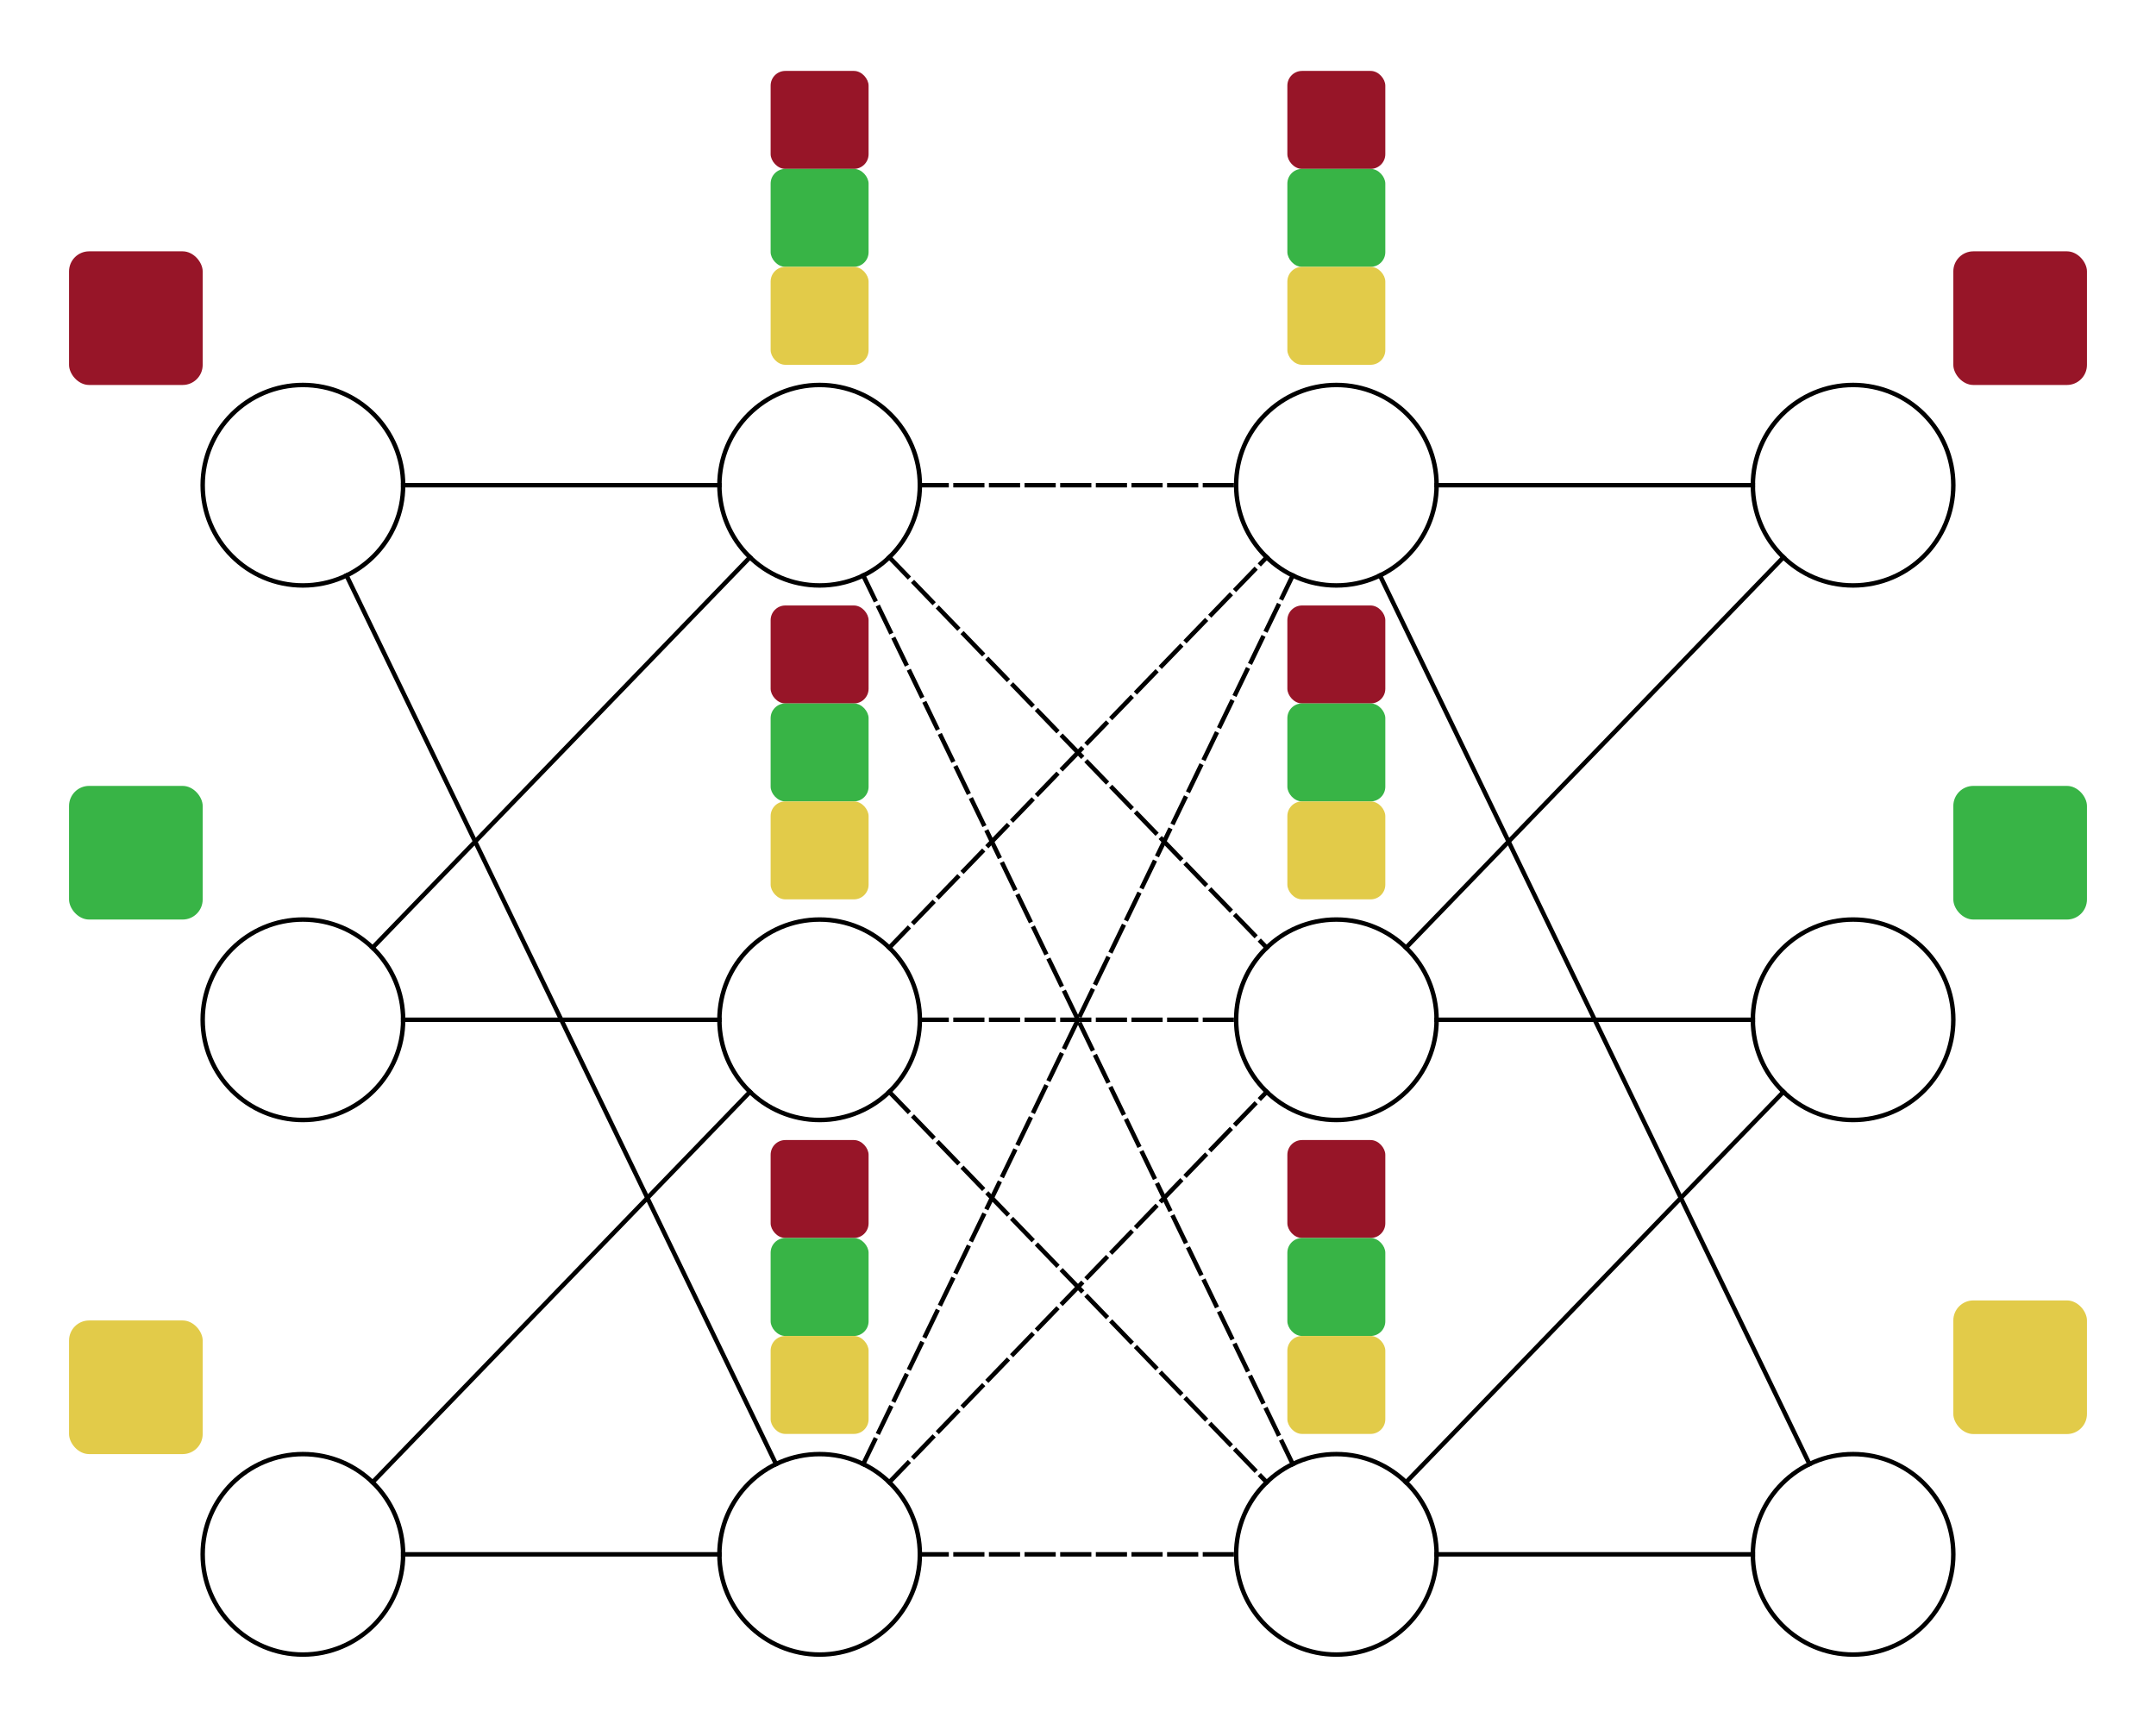 <?xml version="1.0" encoding="UTF-8"?><svg xmlns="http://www.w3.org/2000/svg" xmlns:xlink="http://www.w3.org/1999/xlink" fill-opacity="1" color-rendering="auto" color-interpolation="auto" text-rendering="auto" stroke="black" stroke-linecap="square" width="484" stroke-miterlimit="10" shape-rendering="auto" stroke-opacity="1" fill="black" stroke-dasharray="none" font-weight="normal" stroke-width="1" height="387" font-family="'Dialog'" font-style="normal" stroke-linejoin="miter" font-size="12px" stroke-dashoffset="0" image-rendering="auto">
  <rect width="100%" height="100%" fill="#333333" stroke="none"/>
  <!--Generated by ySVG 2.5-->
  <defs id="genericDefs"/>
  <g>
    <g fill="white" text-rendering="geometricPrecision" shape-rendering="geometricPrecision" transform="translate(-235,-55)" stroke="white">
      <rect x="235" width="484" height="387" y="55" clip-path="url(#clipPath2)" stroke="none"/>
    </g>
    <g fill="white" text-rendering="geometricPrecision" shape-rendering="geometricPrecision" transform="matrix(1,0,0,1,-235,-55)" stroke="white">
      <circle r="22.5" clip-path="url(#clipPath2)" cx="303" cy="163.92" stroke="none"/>
    </g>
    <g text-rendering="geometricPrecision" stroke-miterlimit="1.45" shape-rendering="geometricPrecision" transform="matrix(1,0,0,1,-235,-55)" stroke-linecap="butt">
      <circle fill="none" r="22.5" clip-path="url(#clipPath2)" cx="303" cy="163.92"/>
    </g>
    <g fill="white" text-rendering="geometricPrecision" shape-rendering="geometricPrecision" transform="matrix(1,0,0,1,-235,-55)" stroke="white">
      <circle r="22.5" clip-path="url(#clipPath2)" cx="419" cy="163.92" stroke="none"/>
    </g>
    <g text-rendering="geometricPrecision" stroke-miterlimit="1.45" shape-rendering="geometricPrecision" transform="matrix(1,0,0,1,-235,-55)" stroke-linecap="butt">
      <circle fill="none" r="22.5" clip-path="url(#clipPath2)" cx="419" cy="163.92"/>
    </g>
    <g fill="white" text-rendering="geometricPrecision" shape-rendering="geometricPrecision" transform="matrix(1,0,0,1,-235,-55)" stroke="white">
      <circle r="22.5" clip-path="url(#clipPath2)" cx="419" cy="283.92" stroke="none"/>
    </g>
    <g text-rendering="geometricPrecision" stroke-miterlimit="1.45" shape-rendering="geometricPrecision" transform="matrix(1,0,0,1,-235,-55)" stroke-linecap="butt">
      <circle fill="none" r="22.5" clip-path="url(#clipPath2)" cx="419" cy="283.92"/>
    </g>
    <g fill="white" text-rendering="geometricPrecision" shape-rendering="geometricPrecision" transform="matrix(1,0,0,1,-235,-55)" stroke="white">
      <circle r="22.5" clip-path="url(#clipPath2)" cx="303" cy="283.92" stroke="none"/>
    </g>
    <g text-rendering="geometricPrecision" stroke-miterlimit="1.45" shape-rendering="geometricPrecision" transform="matrix(1,0,0,1,-235,-55)" stroke-linecap="butt">
      <circle fill="none" r="22.5" clip-path="url(#clipPath2)" cx="303" cy="283.92"/>
    </g>
    <g fill="white" text-rendering="geometricPrecision" shape-rendering="geometricPrecision" transform="matrix(1,0,0,1,-235,-55)" stroke="white">
      <circle r="22.5" clip-path="url(#clipPath2)" cx="303" cy="403.92" stroke="none"/>
    </g>
    <g text-rendering="geometricPrecision" stroke-miterlimit="1.45" shape-rendering="geometricPrecision" transform="matrix(1,0,0,1,-235,-55)" stroke-linecap="butt">
      <circle fill="none" r="22.5" clip-path="url(#clipPath2)" cx="303" cy="403.92"/>
    </g>
    <g fill="white" text-rendering="geometricPrecision" shape-rendering="geometricPrecision" transform="matrix(1,0,0,1,-235,-55)" stroke="white">
      <circle r="22.5" clip-path="url(#clipPath2)" cx="419" cy="403.92" stroke="none"/>
    </g>
    <g text-rendering="geometricPrecision" stroke-miterlimit="1.45" shape-rendering="geometricPrecision" transform="matrix(1,0,0,1,-235,-55)" stroke-linecap="butt">
      <circle fill="none" r="22.5" clip-path="url(#clipPath2)" cx="419" cy="403.92"/>
    </g>
    <g fill="white" text-rendering="geometricPrecision" shape-rendering="geometricPrecision" transform="matrix(1,0,0,1,-235,-55)" stroke="white">
      <circle r="22.5" clip-path="url(#clipPath2)" cx="535" cy="163.92" stroke="none"/>
    </g>
    <g text-rendering="geometricPrecision" stroke-miterlimit="1.45" shape-rendering="geometricPrecision" transform="matrix(1,0,0,1,-235,-55)" stroke-linecap="butt">
      <circle fill="none" r="22.5" clip-path="url(#clipPath2)" cx="535" cy="163.92"/>
    </g>
    <g fill="white" text-rendering="geometricPrecision" shape-rendering="geometricPrecision" transform="matrix(1,0,0,1,-235,-55)" stroke="white">
      <circle r="22.5" clip-path="url(#clipPath2)" cx="651" cy="163.92" stroke="none"/>
    </g>
    <g text-rendering="geometricPrecision" stroke-miterlimit="1.45" shape-rendering="geometricPrecision" transform="matrix(1,0,0,1,-235,-55)" stroke-linecap="butt">
      <circle fill="none" r="22.5" clip-path="url(#clipPath2)" cx="651" cy="163.92"/>
    </g>
    <g fill="white" text-rendering="geometricPrecision" shape-rendering="geometricPrecision" transform="matrix(1,0,0,1,-235,-55)" stroke="white">
      <circle r="22.5" clip-path="url(#clipPath2)" cx="651" cy="283.92" stroke="none"/>
    </g>
    <g text-rendering="geometricPrecision" stroke-miterlimit="1.45" shape-rendering="geometricPrecision" transform="matrix(1,0,0,1,-235,-55)" stroke-linecap="butt">
      <circle fill="none" r="22.5" clip-path="url(#clipPath2)" cx="651" cy="283.92"/>
    </g>
    <g fill="white" text-rendering="geometricPrecision" shape-rendering="geometricPrecision" transform="matrix(1,0,0,1,-235,-55)" stroke="white">
      <circle r="22.5" clip-path="url(#clipPath2)" cx="535" cy="283.92" stroke="none"/>
    </g>
    <g text-rendering="geometricPrecision" stroke-miterlimit="1.45" shape-rendering="geometricPrecision" transform="matrix(1,0,0,1,-235,-55)" stroke-linecap="butt">
      <circle fill="none" r="22.5" clip-path="url(#clipPath2)" cx="535" cy="283.92"/>
    </g>
    <g fill="white" text-rendering="geometricPrecision" shape-rendering="geometricPrecision" transform="matrix(1,0,0,1,-235,-55)" stroke="white">
      <circle r="22.5" clip-path="url(#clipPath2)" cx="535" cy="403.92" stroke="none"/>
    </g>
    <g text-rendering="geometricPrecision" stroke-miterlimit="1.45" shape-rendering="geometricPrecision" transform="matrix(1,0,0,1,-235,-55)" stroke-linecap="butt">
      <circle fill="none" r="22.5" clip-path="url(#clipPath2)" cx="535" cy="403.92"/>
    </g>
    <g fill="white" text-rendering="geometricPrecision" shape-rendering="geometricPrecision" transform="matrix(1,0,0,1,-235,-55)" stroke="white">
      <circle r="22.5" clip-path="url(#clipPath2)" cx="651" cy="403.92" stroke="none"/>
    </g>
    <g text-rendering="geometricPrecision" stroke-miterlimit="1.45" shape-rendering="geometricPrecision" transform="matrix(1,0,0,1,-235,-55)" stroke-linecap="butt">
      <circle fill="none" r="22.5" clip-path="url(#clipPath2)" cx="651" cy="403.92"/>
    </g>
    <g text-rendering="geometricPrecision" shape-rendering="geometricPrecision" transform="matrix(0.733,0,0,0.733,288.633,255.553)">
      <g clip-path="url(#clipPath3)">
        <svg xmlns:svg="http://www.w3.org/2000/svg" xmlns:sodipodi="http://sodipodi.sourceforge.net/DTD/sodipodi-0.dtd" xmlns:inkscape="http://www.inkscape.org/namespaces/inkscape" xmlns:dc="http://purl.org/dc/elements/1.1/" xmlns:cc="http://creativecommons.org/ns#" xmlns:rdf="http://www.w3.org/1999/02/22-rdf-syntax-ns#" opacity="1" writing-mode="lr-tb" stop-color="rgb(0, 0, 0)" shape-rendering="auto" content="&lt;mxfile userAgent=&quot;Mozilla/5.0 (X11; Linux x86_64; rv:59.0) Gecko/20100101 Firefox/59.0&quot; version=&quot;8.5.6&quot; editor=&quot;www.draw.io&quot;&gt;&lt;diagram id=&quot;78d6a89d-d8d0-da7b-6e9f-83d6f041987d&quot; name=&quot;Page-1&quot;&gt;5VVNc5swEP013EHCjX2sidNe2kPdmZ5lJMNOJJYRcsD59V2BAJPEM7kk45n4wOw+vf3Q7sNEPDPdDyvq8hdKpSMWyy7i9xFjabKipwfOA8CSzQAUFuQAJTOwh2cVwDigJ5CqWRAdonZQL8Ecq0rlboEJa7Fd0o6ol1VrUahXwD4X+jX6D6QrB3S9imf8p4KiHCsncTg5iPyxsHiqQr2I8WP/G46NGHMFflMKie0FxHcRzyyiGyzTZUr70Y5jG+IerpxOfVtVuXcFhD6ehD6Fu0fZLtqGRI07jyNpS3BqX4vc+y1tPeLb0hlNXkKmaOphEUfoFCXfFlZIoC4y1GgJr7CiyG0/G0/oo3I0kJMdkz2NwjtH0HqMpBlu7pIVWxMuwVIZwIpwJRrnqVi5feizz+MsPqoXZT3pQRjQXpB/wZC4WPxbtfT8g0ZU/jJo4ZloYrzSk7IOSBPfNRS+ngEp9ZgsaDZJyQ8jJLrqru4hmbZLL41Co5w9E6Vb7iG8L3fBbWfx8QCVF7obMRHkXkx555WTEbZ+RQHJ2wpgt6UAvj6k6bevo4DpH+UzJMDelgC/LQkolh/SzcdKQIRN59S0sremCf5hmiB3/uj0Zxcfdr77Dw==&lt;/diagram&gt;&lt;/mxfile&gt;" glyph-orientation-horizontal="0deg" color-profile="auto" lighting-color="rgb(255, 255, 255)" color="rgb(0, 0, 0)" font-weight="400" alignment-baseline="auto" font-style="normal" version="1.1" color-interpolation-filters="linearrgb" text-anchor="start" stroke-linecap="butt" color-interpolation="srgb" font-variant="normal" word-spacing="normal" fill-opacity="1" text-rendering="auto" clip-path="none" text-decoration="none" letter-spacing="normal" glyph-orientation-vertical="auto" display="inline" font-size-adjust="none" overflow="visible" fill="rgb(0, 0, 0)" font-stretch="normal" stroke-dasharray="none" inkscape:version="0.92.2 2405546, 2018-03-11" id="svg1.svg30" stroke-miterlimit="4" stop-opacity="1" color-rendering="auto" font-size="12" pointer-events="visiblepainted" mask="none" direction="ltr" baseline-shift="baseline" sodipodi:docname="list-coloring-abc.svg" enable-background="accumulate" fill-rule="nonzero" image-rendering="auto" stroke-dashoffset="0" marker-end="none" width="32px" clip="auto" cursor="auto" stroke="none" filter="none" visibility="visible" kerning="auto" stroke-width="1" font-family="&quot;Arial&quot;,&quot;Helvetica&quot;,sans-serif" flood-opacity="1" clip-rule="nonzero" src="none" height="91px" unicode-bidi="normal" stroke-linejoin="miter" stroke-opacity="1" flood-color="rgb(0, 0, 0)" dominant-baseline="auto" marker-start="none" marker-mid="none">
  
  <defs id="svg1.defs2">
            <clipPath clipPathUnits="userSpaceOnUse" id="clipPath1">
              <path d="M0 0 L484 0 L484 387 L0 387 L0 0 Z"/>
            </clipPath>
            <clipPath clipPathUnits="userSpaceOnUse" id="clipPath2">
              <path d="M235 55 L719 55 L719 442 L235 442 L235 55 Z"/>
            </clipPath>
            <clipPath clipPathUnits="userSpaceOnUse" id="clipPath3">
              <path d="M-393.591 -348.481 L266.409 -348.481 L266.409 179.246 L-393.591 179.246 L-393.591 -348.481 Z"/>
            </clipPath>
            <clipPath clipPathUnits="userSpaceOnUse" id="clipPath4">
              <path d="M-393.591 -184.845 L266.409 -184.845 L266.409 342.882 L-393.591 342.882 L-393.591 -184.845 Z"/>
            </clipPath>
            <clipPath clipPathUnits="userSpaceOnUse" id="clipPath5">
              <path d="M-235.409 -348.481 L424.591 -348.481 L424.591 179.246 L-235.409 179.246 L-235.409 -348.481 Z"/>
            </clipPath>
            <clipPath clipPathUnits="userSpaceOnUse" id="clipPath6">
              <path d="M-235.409 -184.845 L424.591 -184.845 L424.591 342.882 L-235.409 342.882 L-235.409 -184.845 Z"/>
            </clipPath>
            <clipPath clipPathUnits="userSpaceOnUse" id="clipPath7">
              <path d="M-393.591 -21.209 L266.409 -21.209 L266.409 506.519 L-393.591 506.519 L-393.591 -21.209 Z"/>
            </clipPath>
            <clipPath clipPathUnits="userSpaceOnUse" id="clipPath8">
              <path d="M-235.409 -21.209 L424.591 -21.209 L424.591 506.519 L-235.409 506.519 L-235.409 -21.209 Z"/>
            </clipPath>
            <clipPath clipPathUnits="userSpaceOnUse" id="clipPath9">
              <path d="M-15 -55.92 L469 -55.92 L469 331.08 L-15 331.08 L-15 -55.92 Z"/>
            </clipPath>
            <clipPath clipPathUnits="userSpaceOnUse" id="clipPath10">
              <path d="M-15 -175.92 L469 -175.92 L469 211.08 L-15 211.08 L-15 -175.92 Z"/>
            </clipPath>
            <clipPath clipPathUnits="userSpaceOnUse" id="clipPath11">
              <path d="M-15 -295.92 L469 -295.92 L469 91.08 L-15 91.08 L-15 -295.92 Z"/>
            </clipPath>
            <clipPath clipPathUnits="userSpaceOnUse" id="clipPath12">
              <path d="M-438 -291.42 L46 -291.42 L46 95.58 L-438 95.58 L-438 -291.42 Z"/>
            </clipPath>
            <clipPath clipPathUnits="userSpaceOnUse" id="clipPath13">
              <path d="M-438 -175.92 L46 -175.92 L46 211.08 L-438 211.08 L-438 -175.92 Z"/>
            </clipPath>
            <clipPath clipPathUnits="userSpaceOnUse" id="clipPath14">
              <path d="M-438 -55.92 L46 -55.92 L46 331.08 L-438 331.08 L-438 -55.92 Z"/>
            </clipPath>
          </defs>
  <g id="svg1.g28" transform="translate(0.5,0.5)">
    <rect x="0" y="0" fill="#971528" width="30" rx="4.5" height="30" ry="4.5" id="svg1.rect4" stroke="none" pointer-events="none"/>
    <rect x="0" y="30" fill="#38b446" width="30" rx="4.5" height="30" ry="4.5" id="svg1.rect12" stroke="none" pointer-events="none"/>
    <rect x="0" y="60" fill="#e2cb49" width="30" rx="4.5" height="30" ry="4.5" id="svg1.rect20" stroke="none" pointer-events="none"/>
  </g>
</svg>
      </g>
    </g>
    <g text-rendering="geometricPrecision" shape-rendering="geometricPrecision" transform="matrix(0.733,0,0,0.733,288.633,135.553)">
      <g clip-path="url(#clipPath4)">
        <svg xmlns:svg="http://www.w3.org/2000/svg" xmlns:sodipodi="http://sodipodi.sourceforge.net/DTD/sodipodi-0.dtd" xmlns:inkscape="http://www.inkscape.org/namespaces/inkscape" xmlns:dc="http://purl.org/dc/elements/1.1/" xmlns:cc="http://creativecommons.org/ns#" xmlns:rdf="http://www.w3.org/1999/02/22-rdf-syntax-ns#" opacity="1" writing-mode="lr-tb" stop-color="rgb(0, 0, 0)" shape-rendering="auto" content="&lt;mxfile userAgent=&quot;Mozilla/5.0 (X11; Linux x86_64; rv:59.0) Gecko/20100101 Firefox/59.0&quot; version=&quot;8.5.6&quot; editor=&quot;www.draw.io&quot;&gt;&lt;diagram id=&quot;78d6a89d-d8d0-da7b-6e9f-83d6f041987d&quot; name=&quot;Page-1&quot;&gt;5VVNc5swEP013EHCjX2sidNe2kPdmZ5lJMNOJJYRcsD59V2BAJPEM7kk45n4wOw+vf3Q7sNEPDPdDyvq8hdKpSMWyy7i9xFjabKipwfOA8CSzQAUFuQAJTOwh2cVwDigJ5CqWRAdonZQL8Ecq0rlboEJa7Fd0o6ol1VrUahXwD4X+jX6D6QrB3S9imf8p4KiHCsncTg5iPyxsHiqQr2I8WP/G46NGHMFflMKie0FxHcRzyyiGyzTZUr70Y5jG+IerpxOfVtVuXcFhD6ehD6Fu0fZLtqGRI07jyNpS3BqX4vc+y1tPeLb0hlNXkKmaOphEUfoFCXfFlZIoC4y1GgJr7CiyG0/G0/oo3I0kJMdkz2NwjtH0HqMpBlu7pIVWxMuwVIZwIpwJRrnqVi5feizz+MsPqoXZT3pQRjQXpB/wZC4WPxbtfT8g0ZU/jJo4ZloYrzSk7IOSBPfNRS+ngEp9ZgsaDZJyQ8jJLrqru4hmbZLL41Co5w9E6Vb7iG8L3fBbWfx8QCVF7obMRHkXkx555WTEbZ+RQHJ2wpgt6UAvj6k6bevo4DpH+UzJMDelgC/LQkolh/SzcdKQIRN59S0sremCf5hmiB3/uj0Zxcfdr77Dw==&lt;/diagram&gt;&lt;/mxfile&gt;" glyph-orientation-horizontal="0deg" color-profile="auto" lighting-color="rgb(255, 255, 255)" color="rgb(0, 0, 0)" font-weight="400" alignment-baseline="auto" font-style="normal" version="1.1" color-interpolation-filters="linearrgb" text-anchor="start" stroke-linecap="butt" color-interpolation="srgb" font-variant="normal" word-spacing="normal" fill-opacity="1" text-rendering="auto" clip-path="none" text-decoration="none" letter-spacing="normal" glyph-orientation-vertical="auto" display="inline" font-size-adjust="none" overflow="visible" fill="rgb(0, 0, 0)" font-stretch="normal" stroke-dasharray="none" inkscape:version="0.92.2 2405546, 2018-03-11" id="svg2.svg30" stroke-miterlimit="4" stop-opacity="1" color-rendering="auto" font-size="12" pointer-events="visiblepainted" mask="none" direction="ltr" baseline-shift="baseline" sodipodi:docname="list-coloring-abc.svg" enable-background="accumulate" fill-rule="nonzero" image-rendering="auto" stroke-dashoffset="0" marker-end="none" width="32px" clip="auto" cursor="auto" stroke="none" filter="none" visibility="visible" kerning="auto" stroke-width="1" font-family="&quot;Arial&quot;,&quot;Helvetica&quot;,sans-serif" flood-opacity="1" clip-rule="nonzero" src="none" height="91px" unicode-bidi="normal" stroke-linejoin="miter" stroke-opacity="1" flood-color="rgb(0, 0, 0)" dominant-baseline="auto" marker-start="none" marker-mid="none">
  
  <defs id="svg2.defs2"/>
  <g id="svg2.g28" transform="translate(0.5,0.5)">
    <rect x="0" y="0" fill="#971528" width="30" rx="4.5" height="30" ry="4.5" id="svg2.rect4" stroke="none" pointer-events="none"/>
    <rect x="0" y="30" fill="#38b446" width="30" rx="4.5" height="30" ry="4.5" id="svg2.rect12" stroke="none" pointer-events="none"/>
    <rect x="0" y="60" fill="#e2cb49" width="30" rx="4.5" height="30" ry="4.5" id="svg2.rect20" stroke="none" pointer-events="none"/>
  </g>
</svg>
      </g>
    </g>
    <g text-rendering="geometricPrecision" shape-rendering="geometricPrecision" transform="matrix(0.733,0,0,0.733,172.633,255.553)">
      <g clip-path="url(#clipPath5)">
        <svg xmlns:svg="http://www.w3.org/2000/svg" xmlns:sodipodi="http://sodipodi.sourceforge.net/DTD/sodipodi-0.dtd" xmlns:inkscape="http://www.inkscape.org/namespaces/inkscape" xmlns:dc="http://purl.org/dc/elements/1.1/" xmlns:cc="http://creativecommons.org/ns#" xmlns:rdf="http://www.w3.org/1999/02/22-rdf-syntax-ns#" opacity="1" writing-mode="lr-tb" stop-color="rgb(0, 0, 0)" shape-rendering="auto" content="&lt;mxfile userAgent=&quot;Mozilla/5.0 (X11; Linux x86_64; rv:59.0) Gecko/20100101 Firefox/59.0&quot; version=&quot;8.5.6&quot; editor=&quot;www.draw.io&quot;&gt;&lt;diagram id=&quot;78d6a89d-d8d0-da7b-6e9f-83d6f041987d&quot; name=&quot;Page-1&quot;&gt;5VVNc5swEP013EHCjX2sidNe2kPdmZ5lJMNOJJYRcsD59V2BAJPEM7kk45n4wOw+vf3Q7sNEPDPdDyvq8hdKpSMWyy7i9xFjabKipwfOA8CSzQAUFuQAJTOwh2cVwDigJ5CqWRAdonZQL8Ecq0rlboEJa7Fd0o6ol1VrUahXwD4X+jX6D6QrB3S9imf8p4KiHCsncTg5iPyxsHiqQr2I8WP/G46NGHMFflMKie0FxHcRzyyiGyzTZUr70Y5jG+IerpxOfVtVuXcFhD6ehD6Fu0fZLtqGRI07jyNpS3BqX4vc+y1tPeLb0hlNXkKmaOphEUfoFCXfFlZIoC4y1GgJr7CiyG0/G0/oo3I0kJMdkz2NwjtH0HqMpBlu7pIVWxMuwVIZwIpwJRrnqVi5feizz+MsPqoXZT3pQRjQXpB/wZC4WPxbtfT8g0ZU/jJo4ZloYrzSk7IOSBPfNRS+ngEp9ZgsaDZJyQ8jJLrqru4hmbZLL41Co5w9E6Vb7iG8L3fBbWfx8QCVF7obMRHkXkx555WTEbZ+RQHJ2wpgt6UAvj6k6bevo4DpH+UzJMDelgC/LQkolh/SzcdKQIRN59S0sremCf5hmiB3/uj0Zxcfdr77Dw==&lt;/diagram&gt;&lt;/mxfile&gt;" glyph-orientation-horizontal="0deg" color-profile="auto" lighting-color="rgb(255, 255, 255)" color="rgb(0, 0, 0)" font-weight="400" alignment-baseline="auto" font-style="normal" version="1.1" color-interpolation-filters="linearrgb" text-anchor="start" stroke-linecap="butt" color-interpolation="srgb" font-variant="normal" word-spacing="normal" fill-opacity="1" text-rendering="auto" clip-path="none" text-decoration="none" letter-spacing="normal" glyph-orientation-vertical="auto" display="inline" font-size-adjust="none" overflow="visible" fill="rgb(0, 0, 0)" font-stretch="normal" stroke-dasharray="none" inkscape:version="0.92.2 2405546, 2018-03-11" id="svg3.svg30" stroke-miterlimit="4" stop-opacity="1" color-rendering="auto" font-size="12" pointer-events="visiblepainted" mask="none" direction="ltr" baseline-shift="baseline" sodipodi:docname="list-coloring-abc.svg" enable-background="accumulate" fill-rule="nonzero" image-rendering="auto" stroke-dashoffset="0" marker-end="none" width="32px" clip="auto" cursor="auto" stroke="none" filter="none" visibility="visible" kerning="auto" stroke-width="1" font-family="&quot;Arial&quot;,&quot;Helvetica&quot;,sans-serif" flood-opacity="1" clip-rule="nonzero" src="none" height="91px" unicode-bidi="normal" stroke-linejoin="miter" stroke-opacity="1" flood-color="rgb(0, 0, 0)" dominant-baseline="auto" marker-start="none" marker-mid="none">
  
  <defs id="svg3.defs2"/>
  <g id="svg3.g28" transform="translate(0.5,0.5)">
    <rect x="0" y="0" fill="#971528" width="30" rx="4.5" height="30" ry="4.5" id="svg3.rect4" stroke="none" pointer-events="none"/>
    <rect x="0" y="30" fill="#38b446" width="30" rx="4.5" height="30" ry="4.5" id="svg3.rect12" stroke="none" pointer-events="none"/>
    <rect x="0" y="60" fill="#e2cb49" width="30" rx="4.5" height="30" ry="4.5" id="svg3.rect20" stroke="none" pointer-events="none"/>
  </g>
</svg>
      </g>
    </g>
    <g text-rendering="geometricPrecision" shape-rendering="geometricPrecision" transform="matrix(0.733,0,0,0.733,172.633,135.553)">
      <g clip-path="url(#clipPath6)">
        <svg xmlns:svg="http://www.w3.org/2000/svg" xmlns:sodipodi="http://sodipodi.sourceforge.net/DTD/sodipodi-0.dtd" xmlns:inkscape="http://www.inkscape.org/namespaces/inkscape" xmlns:dc="http://purl.org/dc/elements/1.1/" xmlns:cc="http://creativecommons.org/ns#" xmlns:rdf="http://www.w3.org/1999/02/22-rdf-syntax-ns#" opacity="1" writing-mode="lr-tb" stop-color="rgb(0, 0, 0)" shape-rendering="auto" content="&lt;mxfile userAgent=&quot;Mozilla/5.0 (X11; Linux x86_64; rv:59.0) Gecko/20100101 Firefox/59.0&quot; version=&quot;8.5.6&quot; editor=&quot;www.draw.io&quot;&gt;&lt;diagram id=&quot;78d6a89d-d8d0-da7b-6e9f-83d6f041987d&quot; name=&quot;Page-1&quot;&gt;5VVNc5swEP013EHCjX2sidNe2kPdmZ5lJMNOJJYRcsD59V2BAJPEM7kk45n4wOw+vf3Q7sNEPDPdDyvq8hdKpSMWyy7i9xFjabKipwfOA8CSzQAUFuQAJTOwh2cVwDigJ5CqWRAdonZQL8Ecq0rlboEJa7Fd0o6ol1VrUahXwD4X+jX6D6QrB3S9imf8p4KiHCsncTg5iPyxsHiqQr2I8WP/G46NGHMFflMKie0FxHcRzyyiGyzTZUr70Y5jG+IerpxOfVtVuXcFhD6ehD6Fu0fZLtqGRI07jyNpS3BqX4vc+y1tPeLb0hlNXkKmaOphEUfoFCXfFlZIoC4y1GgJr7CiyG0/G0/oo3I0kJMdkz2NwjtH0HqMpBlu7pIVWxMuwVIZwIpwJRrnqVi5feizz+MsPqoXZT3pQRjQXpB/wZC4WPxbtfT8g0ZU/jJo4ZloYrzSk7IOSBPfNRS+ngEp9ZgsaDZJyQ8jJLrqru4hmbZLL41Co5w9E6Vb7iG8L3fBbWfx8QCVF7obMRHkXkx555WTEbZ+RQHJ2wpgt6UAvj6k6bevo4DpH+UzJMDelgC/LQkolh/SzcdKQIRN59S0sremCf5hmiB3/uj0Zxcfdr77Dw==&lt;/diagram&gt;&lt;/mxfile&gt;" glyph-orientation-horizontal="0deg" color-profile="auto" lighting-color="rgb(255, 255, 255)" color="rgb(0, 0, 0)" font-weight="400" alignment-baseline="auto" font-style="normal" version="1.1" color-interpolation-filters="linearrgb" text-anchor="start" stroke-linecap="butt" color-interpolation="srgb" font-variant="normal" word-spacing="normal" fill-opacity="1" text-rendering="auto" clip-path="none" text-decoration="none" letter-spacing="normal" glyph-orientation-vertical="auto" display="inline" font-size-adjust="none" overflow="visible" fill="rgb(0, 0, 0)" font-stretch="normal" stroke-dasharray="none" inkscape:version="0.92.2 2405546, 2018-03-11" id="svg4.svg30" stroke-miterlimit="4" stop-opacity="1" color-rendering="auto" font-size="12" pointer-events="visiblepainted" mask="none" direction="ltr" baseline-shift="baseline" sodipodi:docname="list-coloring-abc.svg" enable-background="accumulate" fill-rule="nonzero" image-rendering="auto" stroke-dashoffset="0" marker-end="none" width="32px" clip="auto" cursor="auto" stroke="none" filter="none" visibility="visible" kerning="auto" stroke-width="1" font-family="&quot;Arial&quot;,&quot;Helvetica&quot;,sans-serif" flood-opacity="1" clip-rule="nonzero" src="none" height="91px" unicode-bidi="normal" stroke-linejoin="miter" stroke-opacity="1" flood-color="rgb(0, 0, 0)" dominant-baseline="auto" marker-start="none" marker-mid="none">
  
  <defs id="svg4.defs2"/>
  <g id="svg4.g28" transform="translate(0.5,0.5)">
    <rect x="0" y="0" fill="#971528" width="30" rx="4.5" height="30" ry="4.5" id="svg4.rect4" stroke="none" pointer-events="none"/>
    <rect x="0" y="30" fill="#38b446" width="30" rx="4.5" height="30" ry="4.5" id="svg4.rect12" stroke="none" pointer-events="none"/>
    <rect x="0" y="60" fill="#e2cb49" width="30" rx="4.5" height="30" ry="4.5" id="svg4.rect20" stroke="none" pointer-events="none"/>
  </g>
</svg>
      </g>
    </g>
    <g text-rendering="geometricPrecision" shape-rendering="geometricPrecision" transform="matrix(0.733,0,0,0.733,288.633,15.553)">
      <g clip-path="url(#clipPath7)">
        <svg xmlns:svg="http://www.w3.org/2000/svg" xmlns:sodipodi="http://sodipodi.sourceforge.net/DTD/sodipodi-0.dtd" xmlns:inkscape="http://www.inkscape.org/namespaces/inkscape" xmlns:dc="http://purl.org/dc/elements/1.1/" xmlns:cc="http://creativecommons.org/ns#" xmlns:rdf="http://www.w3.org/1999/02/22-rdf-syntax-ns#" opacity="1" writing-mode="lr-tb" stop-color="rgb(0, 0, 0)" shape-rendering="auto" content="&lt;mxfile userAgent=&quot;Mozilla/5.0 (X11; Linux x86_64; rv:59.0) Gecko/20100101 Firefox/59.0&quot; version=&quot;8.5.6&quot; editor=&quot;www.draw.io&quot;&gt;&lt;diagram id=&quot;78d6a89d-d8d0-da7b-6e9f-83d6f041987d&quot; name=&quot;Page-1&quot;&gt;5VVNc5swEP013EHCjX2sidNe2kPdmZ5lJMNOJJYRcsD59V2BAJPEM7kk45n4wOw+vf3Q7sNEPDPdDyvq8hdKpSMWyy7i9xFjabKipwfOA8CSzQAUFuQAJTOwh2cVwDigJ5CqWRAdonZQL8Ecq0rlboEJa7Fd0o6ol1VrUahXwD4X+jX6D6QrB3S9imf8p4KiHCsncTg5iPyxsHiqQr2I8WP/G46NGHMFflMKie0FxHcRzyyiGyzTZUr70Y5jG+IerpxOfVtVuXcFhD6ehD6Fu0fZLtqGRI07jyNpS3BqX4vc+y1tPeLb0hlNXkKmaOphEUfoFCXfFlZIoC4y1GgJr7CiyG0/G0/oo3I0kJMdkz2NwjtH0HqMpBlu7pIVWxMuwVIZwIpwJRrnqVi5feizz+MsPqoXZT3pQRjQXpB/wZC4WPxbtfT8g0ZU/jJo4ZloYrzSk7IOSBPfNRS+ngEp9ZgsaDZJyQ8jJLrqru4hmbZLL41Co5w9E6Vb7iG8L3fBbWfx8QCVF7obMRHkXkx555WTEbZ+RQHJ2wpgt6UAvj6k6bevo4DpH+UzJMDelgC/LQkolh/SzcdKQIRN59S0sremCf5hmiB3/uj0Zxcfdr77Dw==&lt;/diagram&gt;&lt;/mxfile&gt;" glyph-orientation-horizontal="0deg" color-profile="auto" lighting-color="rgb(255, 255, 255)" color="rgb(0, 0, 0)" font-weight="400" alignment-baseline="auto" font-style="normal" version="1.1" color-interpolation-filters="linearrgb" text-anchor="start" stroke-linecap="butt" color-interpolation="srgb" font-variant="normal" word-spacing="normal" fill-opacity="1" text-rendering="auto" clip-path="none" text-decoration="none" letter-spacing="normal" glyph-orientation-vertical="auto" display="inline" font-size-adjust="none" overflow="visible" fill="rgb(0, 0, 0)" font-stretch="normal" stroke-dasharray="none" inkscape:version="0.92.2 2405546, 2018-03-11" id="svg5.svg30" stroke-miterlimit="4" stop-opacity="1" color-rendering="auto" font-size="12" pointer-events="visiblepainted" mask="none" direction="ltr" baseline-shift="baseline" sodipodi:docname="list-coloring-abc.svg" enable-background="accumulate" fill-rule="nonzero" image-rendering="auto" stroke-dashoffset="0" marker-end="none" width="32px" clip="auto" cursor="auto" stroke="none" filter="none" visibility="visible" kerning="auto" stroke-width="1" font-family="&quot;Arial&quot;,&quot;Helvetica&quot;,sans-serif" flood-opacity="1" clip-rule="nonzero" src="none" height="91px" unicode-bidi="normal" stroke-linejoin="miter" stroke-opacity="1" flood-color="rgb(0, 0, 0)" dominant-baseline="auto" marker-start="none" marker-mid="none">
  
  <defs id="svg5.defs2"/>
  <g id="svg5.g28" transform="translate(0.5,0.5)">
    <rect x="0" y="0" fill="#971528" width="30" rx="4.5" height="30" ry="4.5" id="svg5.rect4" stroke="none" pointer-events="none"/>
    <rect x="0" y="30" fill="#38b446" width="30" rx="4.5" height="30" ry="4.5" id="svg5.rect12" stroke="none" pointer-events="none"/>
    <rect x="0" y="60" fill="#e2cb49" width="30" rx="4.5" height="30" ry="4.5" id="svg5.rect20" stroke="none" pointer-events="none"/>
  </g>
</svg>
      </g>
    </g>
    <g text-rendering="geometricPrecision" shape-rendering="geometricPrecision" transform="matrix(0.733,0,0,0.733,172.633,15.553)">
      <g clip-path="url(#clipPath8)">
        <svg xmlns:svg="http://www.w3.org/2000/svg" xmlns:sodipodi="http://sodipodi.sourceforge.net/DTD/sodipodi-0.dtd" xmlns:inkscape="http://www.inkscape.org/namespaces/inkscape" xmlns:dc="http://purl.org/dc/elements/1.1/" xmlns:cc="http://creativecommons.org/ns#" xmlns:rdf="http://www.w3.org/1999/02/22-rdf-syntax-ns#" opacity="1" writing-mode="lr-tb" stop-color="rgb(0, 0, 0)" shape-rendering="auto" content="&lt;mxfile userAgent=&quot;Mozilla/5.0 (X11; Linux x86_64; rv:59.0) Gecko/20100101 Firefox/59.0&quot; version=&quot;8.5.6&quot; editor=&quot;www.draw.io&quot;&gt;&lt;diagram id=&quot;78d6a89d-d8d0-da7b-6e9f-83d6f041987d&quot; name=&quot;Page-1&quot;&gt;5VVNc5swEP013EHCjX2sidNe2kPdmZ5lJMNOJJYRcsD59V2BAJPEM7kk45n4wOw+vf3Q7sNEPDPdDyvq8hdKpSMWyy7i9xFjabKipwfOA8CSzQAUFuQAJTOwh2cVwDigJ5CqWRAdonZQL8Ecq0rlboEJa7Fd0o6ol1VrUahXwD4X+jX6D6QrB3S9imf8p4KiHCsncTg5iPyxsHiqQr2I8WP/G46NGHMFflMKie0FxHcRzyyiGyzTZUr70Y5jG+IerpxOfVtVuXcFhD6ehD6Fu0fZLtqGRI07jyNpS3BqX4vc+y1tPeLb0hlNXkKmaOphEUfoFCXfFlZIoC4y1GgJr7CiyG0/G0/oo3I0kJMdkz2NwjtH0HqMpBlu7pIVWxMuwVIZwIpwJRrnqVi5feizz+MsPqoXZT3pQRjQXpB/wZC4WPxbtfT8g0ZU/jJo4ZloYrzSk7IOSBPfNRS+ngEp9ZgsaDZJyQ8jJLrqru4hmbZLL41Co5w9E6Vb7iG8L3fBbWfx8QCVF7obMRHkXkx555WTEbZ+RQHJ2wpgt6UAvj6k6bevo4DpH+UzJMDelgC/LQkolh/SzcdKQIRN59S0sremCf5hmiB3/uj0Zxcfdr77Dw==&lt;/diagram&gt;&lt;/mxfile&gt;" glyph-orientation-horizontal="0deg" color-profile="auto" lighting-color="rgb(255, 255, 255)" color="rgb(0, 0, 0)" font-weight="400" alignment-baseline="auto" font-style="normal" version="1.1" color-interpolation-filters="linearrgb" text-anchor="start" stroke-linecap="butt" color-interpolation="srgb" font-variant="normal" word-spacing="normal" fill-opacity="1" text-rendering="auto" clip-path="none" text-decoration="none" letter-spacing="normal" glyph-orientation-vertical="auto" display="inline" font-size-adjust="none" overflow="visible" fill="rgb(0, 0, 0)" font-stretch="normal" stroke-dasharray="none" inkscape:version="0.92.2 2405546, 2018-03-11" id="svg6.svg30" stroke-miterlimit="4" stop-opacity="1" color-rendering="auto" font-size="12" pointer-events="visiblepainted" mask="none" direction="ltr" baseline-shift="baseline" sodipodi:docname="list-coloring-abc.svg" enable-background="accumulate" fill-rule="nonzero" image-rendering="auto" stroke-dashoffset="0" marker-end="none" width="32px" clip="auto" cursor="auto" stroke="none" filter="none" visibility="visible" kerning="auto" stroke-width="1" font-family="&quot;Arial&quot;,&quot;Helvetica&quot;,sans-serif" flood-opacity="1" clip-rule="nonzero" src="none" height="91px" unicode-bidi="normal" stroke-linejoin="miter" stroke-opacity="1" flood-color="rgb(0, 0, 0)" dominant-baseline="auto" marker-start="none" marker-mid="none">
  
  <defs id="svg6.defs2"/>
  <g id="svg6.g28" transform="translate(0.5,0.5)">
    <rect x="0" y="0" fill="#971528" width="30" rx="4.5" height="30" ry="4.5" id="svg6.rect4" stroke="none" pointer-events="none"/>
    <rect x="0" y="30" fill="#38b446" width="30" rx="4.5" height="30" ry="4.5" id="svg6.rect12" stroke="none" pointer-events="none"/>
    <rect x="0" y="60" fill="#e2cb49" width="30" rx="4.5" height="30" ry="4.5" id="svg6.rect20" stroke="none" pointer-events="none"/>
  </g>
</svg>
      </g>
    </g>
    <g text-rendering="geometricPrecision" shape-rendering="geometricPrecision" transform="matrix(1,0,0,1,15,55.92)">
      <g clip-path="url(#clipPath9)">
        <svg xmlns:svg="http://www.w3.org/2000/svg" xmlns:sodipodi="http://sodipodi.sourceforge.net/DTD/sodipodi-0.dtd" xmlns:inkscape="http://www.inkscape.org/namespaces/inkscape" xmlns:dc="http://purl.org/dc/elements/1.1/" xmlns:cc="http://creativecommons.org/ns#" xmlns:rdf="http://www.w3.org/1999/02/22-rdf-syntax-ns#" opacity="1" writing-mode="lr-tb" stop-color="rgb(0, 0, 0)" shape-rendering="auto" content="&lt;mxfile userAgent=&quot;Mozilla/5.0 (X11; Linux x86_64; rv:59.0) Gecko/20100101 Firefox/59.0&quot; version=&quot;8.5.6&quot; editor=&quot;www.draw.io&quot;&gt;&lt;diagram id=&quot;78d6a89d-d8d0-da7b-6e9f-83d6f041987d&quot; name=&quot;Page-1&quot;&gt;jZNLb9swDIB/je5+NGh7XNyku6yHZsDOqsXYRCXRkJXYya8fZUtxvKLAfDDIT3yJpERZmfHVya79RQq0KDI1ivJFFMVDvuF/AJcZFPnzDBqHakb5Ag54hQizSE+ooF8ZeiLtsVvDmqyF2q+YdI6GtdmR9DprJxv4Ag611F/pH1S+nenTJlv4T8CmTZnzLJ58yPqzcXSyMZ8oyuP0zcdGpljRvm+louEOlTtRVo7Iz5IZK9Chtalts9/+m9Nb3Q6s/y+HWMdZ6lO8u6h2YhsD9f6SWjK06OHQyTroA09dlNvWG81azqLsu3kQRxyBg28bJxVyFRVpcswtWfbcTr0JBpNXTQZrljOWb60IyhG1Tp7cw+fHfFM8MVfoOA2SZQ6y98GUrD/EOqc43tEn/JM2GO2lQR0W8jcaXq4ie4OB/+9kpA2XIYdXNpPpSmdwHnknfmhsQj6DSukULO5s/sB6bCGbw/jtHPLbdPnRABnw7sIm43oO8b08RnVYlq+MqL3bu8RkXPfmFncZOQtx6kldtms6u3vB5e4v&lt;/diagram&gt;&lt;/mxfile&gt;" glyph-orientation-horizontal="0deg" color-profile="auto" lighting-color="rgb(255, 255, 255)" color="rgb(0, 0, 0)" font-weight="400" alignment-baseline="auto" font-style="normal" version="1.1" color-interpolation-filters="linearrgb" text-anchor="start" stroke-linecap="butt" color-interpolation="srgb" font-variant="normal" word-spacing="normal" fill-opacity="1" text-rendering="auto" clip-path="none" text-decoration="none" letter-spacing="normal" glyph-orientation-vertical="auto" display="inline" font-size-adjust="none" overflow="visible" fill="rgb(0, 0, 0)" font-stretch="normal" stroke-dasharray="none" inkscape:version="0.92.2 2405546, 2018-03-11" id="svg7.svg14" stroke-miterlimit="4" stop-opacity="1" color-rendering="auto" font-size="12" pointer-events="visiblepainted" mask="none" direction="ltr" baseline-shift="baseline" sodipodi:docname="list-coloring-a.svg" enable-background="accumulate" fill-rule="nonzero" image-rendering="auto" stroke-dashoffset="0" marker-end="none" width="32px" clip="auto" cursor="auto" stroke="none" filter="none" visibility="visible" kerning="auto" stroke-width="1" font-family="&quot;Arial&quot;,&quot;Helvetica&quot;,sans-serif" flood-opacity="1" clip-rule="nonzero" src="none" height="32px" unicode-bidi="normal" stroke-linejoin="miter" stroke-opacity="1" flood-color="rgb(0, 0, 0)" dominant-baseline="auto" marker-start="none" marker-mid="none">
  
  <defs id="svg7.defs2"/>
  <g id="svg7.g12" transform="translate(0.5,0.5)">
    <rect x="0" y="0" fill="#971528" width="30" rx="4.5" height="30" ry="4.5" id="svg7.rect4" stroke="none" pointer-events="none"/>
  </g>
</svg>
      </g>
    </g>
    <g text-rendering="geometricPrecision" shape-rendering="geometricPrecision" transform="matrix(1,0,0,1,15,175.92)">
      <g clip-path="url(#clipPath10)">
        <svg xmlns:svg="http://www.w3.org/2000/svg" xmlns:sodipodi="http://sodipodi.sourceforge.net/DTD/sodipodi-0.dtd" xmlns:inkscape="http://www.inkscape.org/namespaces/inkscape" xmlns:dc="http://purl.org/dc/elements/1.1/" xmlns:cc="http://creativecommons.org/ns#" xmlns:rdf="http://www.w3.org/1999/02/22-rdf-syntax-ns#" opacity="1" writing-mode="lr-tb" stop-color="rgb(0, 0, 0)" shape-rendering="auto" content="&lt;mxfile userAgent=&quot;Mozilla/5.0 (X11; Linux x86_64; rv:59.0) Gecko/20100101 Firefox/59.0&quot; version=&quot;8.5.6&quot; editor=&quot;www.draw.io&quot;&gt;&lt;diagram id=&quot;78d6a89d-d8d0-da7b-6e9f-83d6f041987d&quot; name=&quot;Page-1&quot;&gt;jZPNbtswDICfRnfbSovuuHhJe2kPzYCdVYuxiUqioSi106cfZUtxvKLAfDDIT/wTSQlZ2/HRq757Jg1GVIUehfwlqmpT3vE/gssMqvLHDFqPekblAg74CQkWiZ5Rw2llGIhMwH4NG3IOmrBiynsa1mZHMuusvWrhCzg0ynylf1CHbqYPd8XCnwDbLmcui3Typpr31tPZpXyiksfpm4+tyrGS/alTmoYbJHdC1p4ozJIdazCxtblts9/+m9Nr3R5c+C+H5PGhzDndXdQ7sa1SeeGSWzJ0GODQqybqA09dyG0XrGGtZFGd+nkQRxyBg29brzRyFTUZ8swdOfbcTr2JBpNXQxYblguWr62IyhGNyZ7cQ/nwttncM9foOQ2SYw7qFKIpuXBIdU5xgqd3+CdtNNoriyYu5G+0vFxV8QID/1/JKhcvQx4/2UzlK32AD8g78dNgG/NZ1NrkYGlnyw3rqYVsDuO3cyiv0+VHA2Qh+AubZIe0D5esJn1Ytk8m1N0sXmYq7Xt7DbzMnIU09qwu6zWd3TxhufsL&lt;/diagram&gt;&lt;/mxfile&gt;" glyph-orientation-horizontal="0deg" color-profile="auto" lighting-color="rgb(255, 255, 255)" color="rgb(0, 0, 0)" font-weight="400" alignment-baseline="auto" font-style="normal" version="1.1" color-interpolation-filters="linearrgb" text-anchor="start" stroke-linecap="butt" color-interpolation="srgb" font-variant="normal" word-spacing="normal" fill-opacity="1" text-rendering="auto" clip-path="none" text-decoration="none" letter-spacing="normal" glyph-orientation-vertical="auto" display="inline" font-size-adjust="none" overflow="visible" fill="rgb(0, 0, 0)" font-stretch="normal" stroke-dasharray="none" inkscape:version="0.92.2 2405546, 2018-03-11" id="svg8.svg14" stroke-miterlimit="4" stop-opacity="1" color-rendering="auto" font-size="12" pointer-events="visiblepainted" mask="none" direction="ltr" baseline-shift="baseline" sodipodi:docname="list-coloring-b.svg" enable-background="accumulate" fill-rule="nonzero" image-rendering="auto" stroke-dashoffset="0" marker-end="none" width="32px" clip="auto" cursor="auto" stroke="none" filter="none" visibility="visible" kerning="auto" stroke-width="1" font-family="&quot;Arial&quot;,&quot;Helvetica&quot;,sans-serif" flood-opacity="1" clip-rule="nonzero" src="none" height="32px" unicode-bidi="normal" stroke-linejoin="miter" stroke-opacity="1" flood-color="rgb(0, 0, 0)" dominant-baseline="auto" marker-start="none" marker-mid="none">
  
  <defs id="svg8.defs2"/>
  <g id="svg8.g12" transform="translate(0.5,0.5)">
    <rect x="0" y="0" fill="#38b446" width="30" rx="4.5" height="30" ry="4.5" id="svg8.rect4" stroke="none" pointer-events="none"/>
  </g>
</svg>
      </g>
    </g>
    <g text-rendering="geometricPrecision" shape-rendering="geometricPrecision" transform="matrix(1,0,0,1,15,295.92)">
      <g clip-path="url(#clipPath11)">
        <svg xmlns:svg="http://www.w3.org/2000/svg" xmlns:sodipodi="http://sodipodi.sourceforge.net/DTD/sodipodi-0.dtd" xmlns:inkscape="http://www.inkscape.org/namespaces/inkscape" xmlns:dc="http://purl.org/dc/elements/1.1/" xmlns:cc="http://creativecommons.org/ns#" xmlns:rdf="http://www.w3.org/1999/02/22-rdf-syntax-ns#" opacity="1" writing-mode="lr-tb" stop-color="rgb(0, 0, 0)" shape-rendering="auto" content="&lt;mxfile userAgent=&quot;Mozilla/5.0 (X11; Linux x86_64; rv:59.0) Gecko/20100101 Firefox/59.0&quot; version=&quot;8.5.6&quot; editor=&quot;www.draw.io&quot;&gt;&lt;diagram id=&quot;78d6a89d-d8d0-da7b-6e9f-83d6f041987d&quot; name=&quot;Page-1&quot;&gt;jZNNb9wgEIZ/DXd/bKTm2HU36aU9dCv1TGDWHgUYi2Vjb359BwPrdaNI9cFiHuaL4UW0nZ2fvRyHH6TBiKbSs2i/iabZ1Q/8j+CaQFM/JtB71AnVKzjiO2RYZXpBDeeNYyAyAcctVOQcqLBh0nuatm4nMtuqo+zhAzgqaT7SP6jDkOiXh2rl3wH7oVSuq7zzItVr7+nicj3RtKflS9tWllzZ/zxITdMdag+i7TxRSCs7d2DiaMvYUtzTJ7u3vj248F8BTYp4k+aSzy66g9i3ub1wLSOZBgxwHKWK9sS3Ltr9EKxhq+alPI/pIk44Ayff915q5C46MuSZO3IcuV9mEx2WKEUWFa8rXt9GEY0TGlMieYbQqJfdI3ONnssgOeYgzyG6kgvH3OeSJ3h6hX/KRqcnadFEQf5Gy+Jqqp8w8f8XWeniCQz2Ma3ipsHH05HHd46T5Yxv4AOySL5mT4tam5I9i7jesZ1nyu4wf3ox9e26+RUBWQj+yi4lIAskP6C6zfa0yrGg4U6Jhcn8APpb4lUEvMg6KOaqt2Xv7k23h78=&lt;/diagram&gt;&lt;/mxfile&gt;" glyph-orientation-horizontal="0deg" color-profile="auto" lighting-color="rgb(255, 255, 255)" color="rgb(0, 0, 0)" font-weight="400" alignment-baseline="auto" font-style="normal" version="1.1" color-interpolation-filters="linearrgb" text-anchor="start" stroke-linecap="butt" color-interpolation="srgb" font-variant="normal" word-spacing="normal" fill-opacity="1" text-rendering="auto" clip-path="none" text-decoration="none" letter-spacing="normal" glyph-orientation-vertical="auto" display="inline" font-size-adjust="none" overflow="visible" fill="rgb(0, 0, 0)" font-stretch="normal" stroke-dasharray="none" inkscape:version="0.92.2 2405546, 2018-03-11" id="svg9.svg14" stroke-miterlimit="4" stop-opacity="1" color-rendering="auto" font-size="12" pointer-events="visiblepainted" mask="none" direction="ltr" baseline-shift="baseline" sodipodi:docname="list-coloring-c.svg" enable-background="accumulate" fill-rule="nonzero" image-rendering="auto" stroke-dashoffset="0" marker-end="none" width="32px" clip="auto" cursor="auto" stroke="none" filter="none" visibility="visible" kerning="auto" stroke-width="1" font-family="&quot;Arial&quot;,&quot;Helvetica&quot;,sans-serif" flood-opacity="1" clip-rule="nonzero" src="none" height="32px" unicode-bidi="normal" stroke-linejoin="miter" stroke-opacity="1" flood-color="rgb(0, 0, 0)" dominant-baseline="auto" marker-start="none" marker-mid="none">
  
  <defs id="svg9.defs2"/>
  <g id="svg9.g12" transform="translate(0.5,0.5)">
    <rect x="0" y="0" fill="#e2cb49" width="30" rx="4.5" height="30" ry="4.5" id="svg9.rect4" stroke="none" pointer-events="none"/>
  </g>
</svg>
      </g>
    </g>
    <g text-rendering="geometricPrecision" shape-rendering="geometricPrecision" transform="matrix(1,0,0,1,438,291.42)">
      <g clip-path="url(#clipPath12)">
        <svg xmlns:svg="http://www.w3.org/2000/svg" xmlns:sodipodi="http://sodipodi.sourceforge.net/DTD/sodipodi-0.dtd" xmlns:inkscape="http://www.inkscape.org/namespaces/inkscape" xmlns:dc="http://purl.org/dc/elements/1.1/" xmlns:cc="http://creativecommons.org/ns#" xmlns:rdf="http://www.w3.org/1999/02/22-rdf-syntax-ns#" opacity="1" writing-mode="lr-tb" stop-color="rgb(0, 0, 0)" shape-rendering="auto" content="&lt;mxfile userAgent=&quot;Mozilla/5.0 (X11; Linux x86_64; rv:59.0) Gecko/20100101 Firefox/59.0&quot; version=&quot;8.5.6&quot; editor=&quot;www.draw.io&quot;&gt;&lt;diagram id=&quot;78d6a89d-d8d0-da7b-6e9f-83d6f041987d&quot; name=&quot;Page-1&quot;&gt;jZNNb9wgEIZ/DXd/bKTm2HU36aU9dCv1TGDWHgUYi2Vjb359BwPrdaNI9cFiHuaL4UW0nZ2fvRyHH6TBiKbSs2i/iabZ1Q/8j+CaQFM/JtB71AnVKzjiO2RYZXpBDeeNYyAyAcctVOQcqLBh0nuatm4nMtuqo+zhAzgqaT7SP6jDkOiXh2rl3wH7oVSuq7zzItVr7+nicj3RtKflS9tWllzZ/zxITdMdag+i7TxRSCs7d2DiaMvYUtzTJ7u3vj248F8BTYp4k+aSzy66g9i3ub1wLSOZBgxwHKWK9sS3Ltr9EKxhq+alPI/pIk44Ayff915q5C46MuSZO3IcuV9mEx2WKEUWFa8rXt9GEY0TGlMieYbQqJfdI3ONnssgOeYgzyG6kgvH3OeSJ3h6hX/KRqcnadFEQf5Gy+Jqqp8w8f8XWeniCQz2Ma3ipsHH05HHd46T5Yxv4AOySL5mT4tam5I9i7jesZ1nyu4wf3ox9e26+RUBWQj+yi4lIAskP6C6zfa0yrGg4U6Jhcn8APpb4lUEvMg6KOaqt2Xv7k23h78=&lt;/diagram&gt;&lt;/mxfile&gt;" glyph-orientation-horizontal="0deg" color-profile="auto" lighting-color="rgb(255, 255, 255)" color="rgb(0, 0, 0)" font-weight="400" alignment-baseline="auto" font-style="normal" version="1.1" color-interpolation-filters="linearrgb" text-anchor="start" stroke-linecap="butt" color-interpolation="srgb" font-variant="normal" word-spacing="normal" fill-opacity="1" text-rendering="auto" clip-path="none" text-decoration="none" letter-spacing="normal" glyph-orientation-vertical="auto" display="inline" font-size-adjust="none" overflow="visible" fill="rgb(0, 0, 0)" font-stretch="normal" stroke-dasharray="none" inkscape:version="0.92.2 2405546, 2018-03-11" id="svg10.svg14" stroke-miterlimit="4" stop-opacity="1" color-rendering="auto" font-size="12" pointer-events="visiblepainted" mask="none" direction="ltr" baseline-shift="baseline" sodipodi:docname="list-coloring-c.svg" enable-background="accumulate" fill-rule="nonzero" image-rendering="auto" stroke-dashoffset="0" marker-end="none" width="32px" clip="auto" cursor="auto" stroke="none" filter="none" visibility="visible" kerning="auto" stroke-width="1" font-family="&quot;Arial&quot;,&quot;Helvetica&quot;,sans-serif" flood-opacity="1" clip-rule="nonzero" src="none" height="32px" unicode-bidi="normal" stroke-linejoin="miter" stroke-opacity="1" flood-color="rgb(0, 0, 0)" dominant-baseline="auto" marker-start="none" marker-mid="none">
  
  <defs id="svg10.defs2"/>
  <g id="svg10.g12" transform="translate(0.5,0.5)">
    <rect x="0" y="0" fill="#e2cb49" width="30" rx="4.5" height="30" ry="4.5" id="svg10.rect4" stroke="none" pointer-events="none"/>
  </g>
</svg>
      </g>
    </g>
    <g text-rendering="geometricPrecision" shape-rendering="geometricPrecision" transform="matrix(1,0,0,1,438,175.92)">
      <g clip-path="url(#clipPath13)">
        <svg xmlns:svg="http://www.w3.org/2000/svg" xmlns:sodipodi="http://sodipodi.sourceforge.net/DTD/sodipodi-0.dtd" xmlns:inkscape="http://www.inkscape.org/namespaces/inkscape" xmlns:dc="http://purl.org/dc/elements/1.1/" xmlns:cc="http://creativecommons.org/ns#" xmlns:rdf="http://www.w3.org/1999/02/22-rdf-syntax-ns#" opacity="1" writing-mode="lr-tb" stop-color="rgb(0, 0, 0)" shape-rendering="auto" content="&lt;mxfile userAgent=&quot;Mozilla/5.0 (X11; Linux x86_64; rv:59.0) Gecko/20100101 Firefox/59.0&quot; version=&quot;8.5.6&quot; editor=&quot;www.draw.io&quot;&gt;&lt;diagram id=&quot;78d6a89d-d8d0-da7b-6e9f-83d6f041987d&quot; name=&quot;Page-1&quot;&gt;jZPNbtswDICfRnfbSovuuHhJe2kPzYCdVYuxiUqioSi106cfZUtxvKLAfDDIT/wTSQlZ2/HRq757Jg1GVIUehfwlqmpT3vE/gssMqvLHDFqPekblAg74CQkWiZ5Rw2llGIhMwH4NG3IOmrBiynsa1mZHMuusvWrhCzg0ynylf1CHbqYPd8XCnwDbLmcui3Typpr31tPZpXyiksfpm4+tyrGS/alTmoYbJHdC1p4ozJIdazCxtblts9/+m9Nr3R5c+C+H5PGhzDndXdQ7sa1SeeGSWzJ0GODQqybqA09dyG0XrGGtZFGd+nkQRxyBg29brzRyFTUZ8swdOfbcTr2JBpNXQxYblguWr62IyhGNyZ7cQ/nwttncM9foOQ2SYw7qFKIpuXBIdU5xgqd3+CdtNNoriyYu5G+0vFxV8QID/1/JKhcvQx4/2UzlK32AD8g78dNgG/NZ1NrkYGlnyw3rqYVsDuO3cyiv0+VHA2Qh+AubZIe0D5esJn1Ytk8m1N0sXmYq7Xt7DbzMnIU09qwu6zWd3TxhufsL&lt;/diagram&gt;&lt;/mxfile&gt;" glyph-orientation-horizontal="0deg" color-profile="auto" lighting-color="rgb(255, 255, 255)" color="rgb(0, 0, 0)" font-weight="400" alignment-baseline="auto" font-style="normal" version="1.1" color-interpolation-filters="linearrgb" text-anchor="start" stroke-linecap="butt" color-interpolation="srgb" font-variant="normal" word-spacing="normal" fill-opacity="1" text-rendering="auto" clip-path="none" text-decoration="none" letter-spacing="normal" glyph-orientation-vertical="auto" display="inline" font-size-adjust="none" overflow="visible" fill="rgb(0, 0, 0)" font-stretch="normal" stroke-dasharray="none" inkscape:version="0.92.2 2405546, 2018-03-11" id="svg11.svg14" stroke-miterlimit="4" stop-opacity="1" color-rendering="auto" font-size="12" pointer-events="visiblepainted" mask="none" direction="ltr" baseline-shift="baseline" sodipodi:docname="list-coloring-b.svg" enable-background="accumulate" fill-rule="nonzero" image-rendering="auto" stroke-dashoffset="0" marker-end="none" width="32px" clip="auto" cursor="auto" stroke="none" filter="none" visibility="visible" kerning="auto" stroke-width="1" font-family="&quot;Arial&quot;,&quot;Helvetica&quot;,sans-serif" flood-opacity="1" clip-rule="nonzero" src="none" height="32px" unicode-bidi="normal" stroke-linejoin="miter" stroke-opacity="1" flood-color="rgb(0, 0, 0)" dominant-baseline="auto" marker-start="none" marker-mid="none">
  
  <defs id="svg11.defs2"/>
  <g id="svg11.g12" transform="translate(0.5,0.5)">
    <rect x="0" y="0" fill="#38b446" width="30" rx="4.5" height="30" ry="4.5" id="svg11.rect4" stroke="none" pointer-events="none"/>
  </g>
</svg>
      </g>
    </g>
    <g text-rendering="geometricPrecision" shape-rendering="geometricPrecision" transform="matrix(1,0,0,1,438,55.92)">
      <g clip-path="url(#clipPath14)">
        <svg xmlns:svg="http://www.w3.org/2000/svg" xmlns:sodipodi="http://sodipodi.sourceforge.net/DTD/sodipodi-0.dtd" xmlns:inkscape="http://www.inkscape.org/namespaces/inkscape" xmlns:dc="http://purl.org/dc/elements/1.1/" xmlns:cc="http://creativecommons.org/ns#" xmlns:rdf="http://www.w3.org/1999/02/22-rdf-syntax-ns#" opacity="1" writing-mode="lr-tb" stop-color="rgb(0, 0, 0)" shape-rendering="auto" content="&lt;mxfile userAgent=&quot;Mozilla/5.0 (X11; Linux x86_64; rv:59.0) Gecko/20100101 Firefox/59.0&quot; version=&quot;8.5.6&quot; editor=&quot;www.draw.io&quot;&gt;&lt;diagram id=&quot;78d6a89d-d8d0-da7b-6e9f-83d6f041987d&quot; name=&quot;Page-1&quot;&gt;jZNLb9swDIB/je5+NGh7XNyku6yHZsDOqsXYRCXRkJXYya8fZUtxvKLAfDDIT3yJpERZmfHVya79RQq0KDI1ivJFFMVDvuF/AJcZFPnzDBqHakb5Ag54hQizSE+ooF8ZeiLtsVvDmqyF2q+YdI6GtdmR9DprJxv4Ag611F/pH1S+nenTJlv4T8CmTZnzLJ58yPqzcXSyMZ8oyuP0zcdGpljRvm+louEOlTtRVo7Iz5IZK9Chtalts9/+m9Nb3Q6s/y+HWMdZ6lO8u6h2YhsD9f6SWjK06OHQyTroA09dlNvWG81azqLsu3kQRxyBg28bJxVyFRVpcswtWfbcTr0JBpNXTQZrljOWb60IyhG1Tp7cw+fHfFM8MVfoOA2SZQ6y98GUrD/EOqc43tEn/JM2GO2lQR0W8jcaXq4ie4OB/+9kpA2XIYdXNpPpSmdwHnknfmhsQj6DSukULO5s/sB6bCGbw/jtHPLbdPnRABnw7sIm43oO8b08RnVYlq+MqL3bu8RkXPfmFncZOQtx6kldtms6u3vB5e4v&lt;/diagram&gt;&lt;/mxfile&gt;" glyph-orientation-horizontal="0deg" color-profile="auto" lighting-color="rgb(255, 255, 255)" color="rgb(0, 0, 0)" font-weight="400" alignment-baseline="auto" font-style="normal" version="1.1" color-interpolation-filters="linearrgb" text-anchor="start" stroke-linecap="butt" color-interpolation="srgb" font-variant="normal" word-spacing="normal" fill-opacity="1" text-rendering="auto" clip-path="none" text-decoration="none" letter-spacing="normal" glyph-orientation-vertical="auto" display="inline" font-size-adjust="none" overflow="visible" fill="rgb(0, 0, 0)" font-stretch="normal" stroke-dasharray="none" inkscape:version="0.92.2 2405546, 2018-03-11" id="svg12.svg14" stroke-miterlimit="4" stop-opacity="1" color-rendering="auto" font-size="12" pointer-events="visiblepainted" mask="none" direction="ltr" baseline-shift="baseline" sodipodi:docname="list-coloring-a.svg" enable-background="accumulate" fill-rule="nonzero" image-rendering="auto" stroke-dashoffset="0" marker-end="none" width="32px" clip="auto" cursor="auto" stroke="none" filter="none" visibility="visible" kerning="auto" stroke-width="1" font-family="&quot;Arial&quot;,&quot;Helvetica&quot;,sans-serif" flood-opacity="1" clip-rule="nonzero" src="none" height="32px" unicode-bidi="normal" stroke-linejoin="miter" stroke-opacity="1" flood-color="rgb(0, 0, 0)" dominant-baseline="auto" marker-start="none" marker-mid="none">
  
  <defs id="svg12.defs2"/>
  <g id="svg12.g12" transform="translate(0.5,0.5)">
    <rect x="0" y="0" fill="#971528" width="30" rx="4.5" height="30" ry="4.5" id="svg12.rect4" stroke="none" pointer-events="none"/>
  </g>
</svg>
      </g>
    </g>
    <g text-rendering="geometricPrecision" stroke-miterlimit="1.45" shape-rendering="geometricPrecision" transform="matrix(1,0,0,1,-235,-55)" stroke-linecap="butt">
      <path fill="none" d="M325.5 163.92 L396.5 163.92" clip-path="url(#clipPath2)"/>
      <path fill="none" d="M325.5 283.92 L396.5 283.92" clip-path="url(#clipPath2)"/>
      <path fill="none" d="M318.638 267.742 L403.362 180.097" clip-path="url(#clipPath2)"/>
      <path fill="none" d="M318.638 387.742 L403.362 300.097" clip-path="url(#clipPath2)"/>
      <path fill="none" d="M312.791 184.177 L409.209 383.662" clip-path="url(#clipPath2)"/>
      <path fill="none" d="M325.5 403.92 L396.5 403.92" clip-path="url(#clipPath2)"/>
      <path fill="none" stroke-dasharray="6,2" d="M441.5 163.92 L512.5 163.92" clip-path="url(#clipPath2)"/>
      <path fill="none" stroke-dasharray="6,2" d="M434.638 267.742 L519.362 180.097" clip-path="url(#clipPath2)"/>
      <path fill="none" stroke-dasharray="6,2" d="M428.791 383.662 L525.209 184.177" clip-path="url(#clipPath2)"/>
      <path fill="none" d="M557.5 163.92 L628.5 163.92" clip-path="url(#clipPath2)"/>
      <path fill="none" stroke-dasharray="6,2" d="M441.5 283.92 L512.5 283.92" clip-path="url(#clipPath2)"/>
      <path fill="none" stroke-dasharray="6,2" d="M434.638 387.742 L519.362 300.097" clip-path="url(#clipPath2)"/>
      <path fill="none" stroke-dasharray="6,2" d="M434.638 180.097 L519.362 267.742" clip-path="url(#clipPath2)"/>
      <path fill="none" d="M628.5 283.92 L557.5 283.92" clip-path="url(#clipPath2)"/>
      <path fill="none" d="M635.362 180.097 L550.638 267.742" clip-path="url(#clipPath2)"/>
      <path fill="none" stroke-dasharray="6,2" d="M441.5 403.92 L512.5 403.92" clip-path="url(#clipPath2)"/>
      <path fill="none" stroke-dasharray="6,2" d="M434.638 300.097 L519.362 387.742" clip-path="url(#clipPath2)"/>
      <path fill="none" stroke-dasharray="6,2" d="M428.791 184.177 L525.209 383.662" clip-path="url(#clipPath2)"/>
      <path fill="none" d="M635.362 300.097 L550.638 387.742" clip-path="url(#clipPath2)"/>
      <path fill="none" d="M544.791 184.177 L641.209 383.662" clip-path="url(#clipPath2)"/>
      <path fill="none" d="M628.5 403.92 L557.5 403.92" clip-path="url(#clipPath2)"/>
    </g>
  </g>
</svg>
